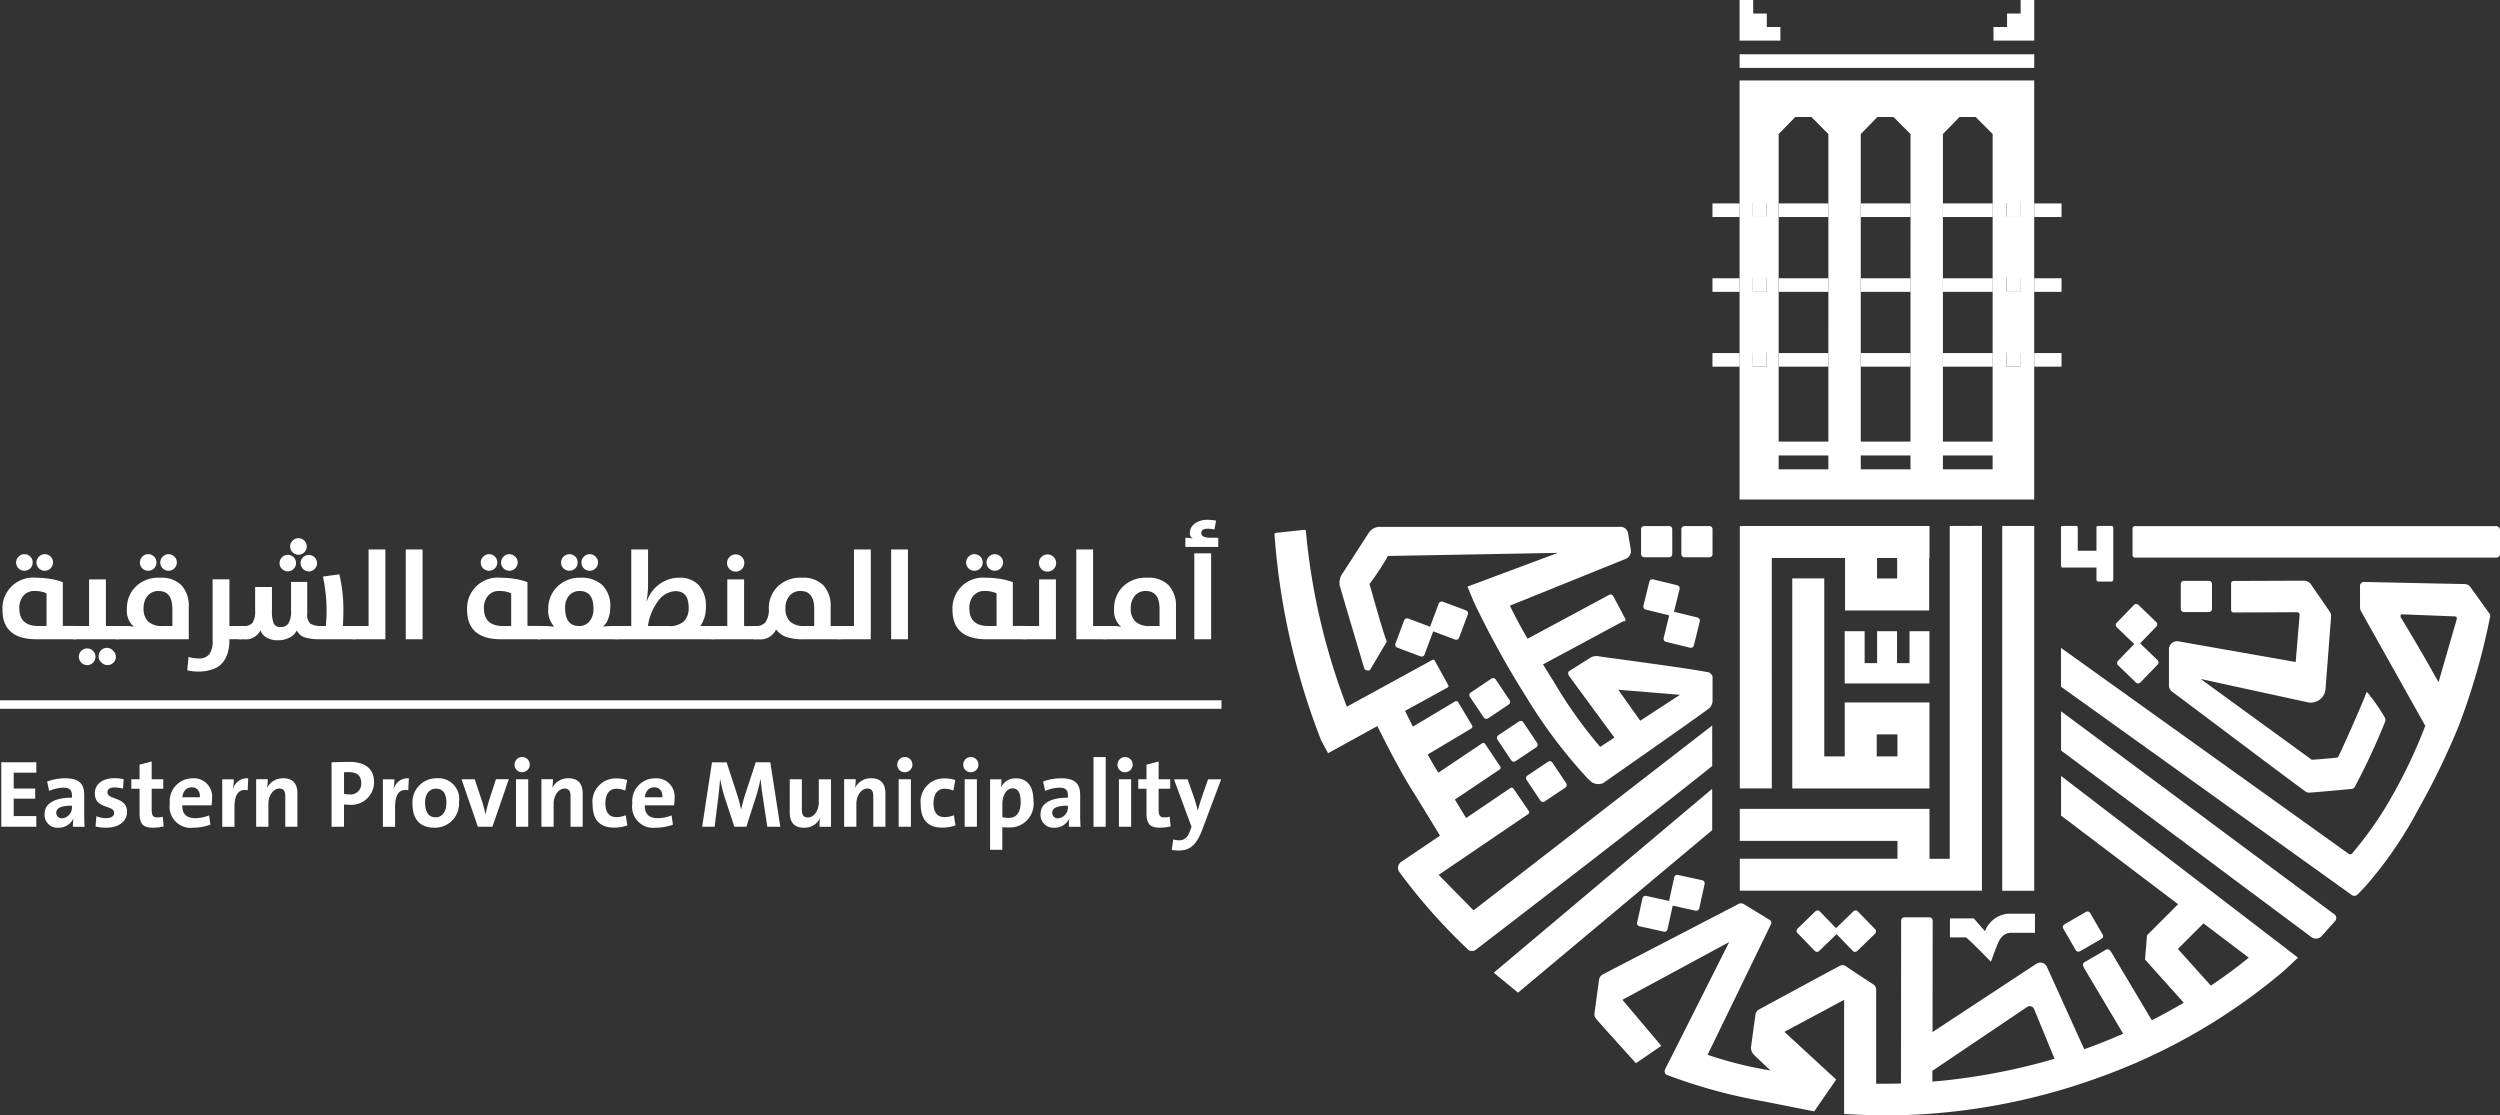 <svg xmlns="http://www.w3.org/2000/svg" width="240.464" height="107.282" viewBox="0 0 240.464 107.282">
  <rect x="0" y="0" width="240.464" height="107.282" fill="#333333" stroke="none"/>
  <g id="Group_18715" data-name="Group 18715" transform="translate(-1559.801 -11.859)">
    <g id="Group_17983" data-name="Group 17983" transform="translate(1682.384 11.859)">
      <path id="Path_1" data-name="Path 1" d="M1318.564,224.562v1.3h-1.307v1.3h-1.307v1.308h3.922v-3.91Z" transform="translate(-1246.789 -224.562)" fill="#fff"/>
      <path id="Path_2" data-name="Path 2" d="M1174.41,224.562v1.3h1.307v1.3h1.307v1.308H1173.1v-3.91Z" transform="translate(-1128.36 -224.562)" fill="#fff"/>
      <rect id="Rectangle_1" data-name="Rectangle 1" width="28.339" height="1.311" transform="translate(44.743 5.22)" fill="#fff"/>
      <rect id="Rectangle_2" data-name="Rectangle 2" width="3.078" height="35.09" transform="translate(70.003 50.589)" fill="#fff"/>
      <path id="Path_3" data-name="Path 3" d="M1193.386,520.517l0,32.013h-1.948v-4.8h-3.078v0l-15.167,0v3.077l15.166,0v1.719l-15.165,0V555.6h23.291v-3.077l0-32.013Z" transform="translate(-1128.433 -469.928)" fill="#fff"/>
      <path id="Path_4" data-name="Path 4" d="M1176.273,523.612h7.043v1.967h0v3.078l8.093,0v-.031h0v-5.013h.031v-3.077h-8.124l-9.927,0v.011h-.192l0,25.227h3.077Zm12.057,0v1.967h-1.936l0-1.968Z" transform="translate(-1128.434 -469.941)" fill="#fff"/>
      <path id="Path_5" data-name="Path 5" d="M1234.16,584.75v0h6.233v-5.026h-1.917V582.8h-1.2v-3.076h-1.917V582.8h-1.2v-3.075h-1.917v5.027Z" transform="translate(-1177.391 -519.013)" fill="#fff"/>
      <path id="Path_6" data-name="Path 6" d="M1215.906,565.047V561.97h-.705l-7.323,0v0h-.12l0,5.19h-1.97l0-17.119h-3.078l0,20.2h3.078v0l10.118,0V567.16h0l0-2.113Zm-3.079,2.112h-1.994l0-2.114h1.993Z" transform="translate(-1152.903 -494.404)" fill="#fff"/>
      <g id="Group_1" data-name="Group 1" transform="translate(0 7.741)">
        <path id="Path_7" data-name="Path 7" d="M1119.635,550.567a.3.3,0,0,0-.135.185l-.572,2.327a.3.3,0,0,0,.219.361l2.262.556-.536,2.184a.3.3,0,0,0,.22.361l2.326.571.072.009.154-.043a.3.3,0,0,0,.135-.185l.571-2.327a.3.3,0,0,0-.218-.361l-2.263-.555.537-2.184a.3.3,0,0,0-.219-.361l-2.327-.571a.3.3,0,0,0-.226.034" transform="translate(-1083.438 -502.548)" fill="#fff"/>
        <path id="Path_8" data-name="Path 8" d="M1037.911,634.034a.3.3,0,0,0,.19.128l.083,0,.141-.049,1.992-1.33a.3.3,0,0,0,.083-.414l-1.33-1.992a.3.3,0,0,0-.191-.127.3.3,0,0,0-.223.045l-1.993,1.33a.3.3,0,0,0-.082.414Z" transform="translate(-1015.133 -568.643)" fill="#fff"/>
        <path id="Path_9" data-name="Path 9" d="M1054.284,656.675a.3.3,0,0,0,.19.127l.083.005.141-.049,1.993-1.331a.3.3,0,0,0,.082-.413l-1.33-1.993a.3.3,0,0,0-.19-.127.293.293,0,0,0-.223.045l-1.993,1.33a.3.3,0,0,0-.082.414Z" transform="translate(-1028.707 -587.414)" fill="#fff"/>
        <path id="Path_10" data-name="Path 10" d="M1117.955,523.609h2.4a.3.3,0,0,0,.3-.3v-2.4a.3.3,0,0,0-.3-.3h-2.4a.3.3,0,0,0-.3.3v2.4a.3.3,0,0,0,.3.3" transform="translate(-1082.391 -477.752)" fill="#fff"/>
        <path id="Path_11" data-name="Path 11" d="M1140.614,523.609h2.4a.3.3,0,0,0,.3-.3v-2.4a.3.3,0,0,0-.3-.3h-2.4a.3.3,0,0,0-.3.3v2.4a.3.3,0,0,0,.3.3" transform="translate(-1101.176 -477.752)" fill="#fff"/>
        <path id="Path_12" data-name="Path 12" d="M986.129,563.891l-2.244-.84h0a.3.3,0,0,0-.385.175l-.834,2.231-2.109-.79a.3.3,0,0,0-.384.175l-.841,2.243a.3.3,0,0,0,.175.385l2.244.84.1.019.124-.027a.3.3,0,0,0,.155-.167l.836-2.232,2.109.79.1.019.125-.027a.293.293,0,0,0,.155-.167l.841-2.244a.3.3,0,0,0-.175-.384" transform="translate(-967.696 -512.916)" fill="#fff"/>
        <path id="Path_13" data-name="Path 13" d="M1024.943,608.477a.3.3,0,0,0-.045-.224l-1.335-1.99a.3.3,0,0,0-.415-.081l-1.989,1.336a.3.3,0,0,0-.081.415l1.334,1.989a.3.3,0,0,0,.191.126l.075.006.149-.051,1.989-1.335a.294.294,0,0,0,.127-.19" transform="translate(-1002.279 -548.649)" fill="#fff"/>
        <path id="Path_14" data-name="Path 14" d="M1055.761,668.431l-21.011,17.687,2.333,1.921,18.678-15.631Z" transform="translate(-1013.656 -600.3)" fill="#fff"/>
        <path id="Path_15" data-name="Path 15" d="M953.451,541.523,930.495,559.3l-3.353-3.413,8.617-5.853a.207.207,0,0,0,.053-.29l-1.479-2.156a.208.208,0,0,0-.289-.053l-4.265,2.884c-.335-.553-.7-1.156-1.08-1.774l4.309-2.895a.206.206,0,0,0,.056-.288l-1.456-2.171a.208.208,0,0,0-.289-.056l-.16.107-4.052,2.721,0-.006c-.328-.525-.676-1.125-1.022-1.748l4.2-2.506a.207.207,0,0,0,.074-.285l-1.342-2.244a.207.207,0,0,0-.285-.074l-4.067,2.428c-.291-.57-.549-1.087-.758-1.512l4.067-2.236c.083-.053.159-.122.091-.24l-1.3-2.358a.183.183,0,0,0-.268-.049l-8.186,4.48a63.146,63.146,0,0,1-3.939-16.868c-.008-.115-.047-.154-.182-.14l-2.709.288c-.089.01-.137.064-.127.182a67.628,67.628,0,0,0,4.491,19.788l.659,1.222,4.742-2.608c.768,1.553,2.116,4.2,3.293,6.084.834,1.333,1.9,3.086,2.732,4.455l-3.772,2.549a.693.693,0,0,0-.18.887,54.843,54.843,0,0,0,6.7,7.569.618.618,0,0,0,.7-.035c.2-.163,15.8-12.1,22.735-17.669Z" transform="translate(-911.346 -479.479)" fill="#fff"/>
        <path id="Path_16" data-name="Path 16" d="M950.356,534.695l.011.033.03.016c.039.023.391.213.525-.014l1.583-2.682-.017-.042c-.435-1.07-1.589-5.334-1.653-5.485a24.51,24.51,0,0,0,1.777-2.7l16.346-.3-8.7,3.248.628,1.5a88.1,88.1,0,0,0,5.108,9.24,48.584,48.584,0,0,0,5.876,7.766s.128.122.328.291a1.191,1.191,0,0,0,1.118.1c.235-.177,8.552-5.961,10.226-7.218a1.11,1.11,0,0,0,.293-.63V535.4s-.145-.336-.4-.39c-1.837-.387-10.213-1.469-10.53-1.538a1.136,1.136,0,0,0-.825.136l-2.041,1.289c-.147.093-.1.337-.01.457.068.092,3.193,4.347,4.367,5.936l-1.37.894a43.275,43.275,0,0,1-4.468-6.282c-.371-.589-.708-1.131-1.03-1.654l7.716-4.15c.208.061.26-.121.181-.265l-1.141-2.15a.28.28,0,0,0-.406-.116l-7.833,4.212c-.741-1.277-1.3-2.317-1.7-3.181l11.068-4.47a.826.826,0,0,0,.557-.924l-.266-1.594a.746.746,0,0,0-.82-.59H951.939a1.3,1.3,0,0,0-1.152.542l-2.68,4.151a1.6,1.6,0,0,0-.129.967c.684,2.363,2.359,7.96,2.378,8.018m30.343,2.476-3.82,2.494-2.115-2.979Z" transform="translate(-941.695 -478.085)" fill="#fff"/>
        <path id="Path_17" data-name="Path 17" d="M1295.392,743.337l.363-.974c.313-.8.558-1.81,1.606-1.81h2.269v-1.832H1297a2.638,2.638,0,0,0-2.181,1.681c-.426-.495-.807-.927-.834-.957l-.243-.276h-2.29V741h1.554c.474.374,2.386,2.336,2.386,2.336" transform="translate(-1226.479 -658.575)" fill="#fff"/>
        <path id="Path_18" data-name="Path 18" d="M1119.342,716.854a.3.3,0,0,0-.356.227l-.5,2.275-2.2-.484a.3.3,0,0,0-.356.228l-.515,2.34a.3.3,0,0,0,.227.355l2.34.516a.3.3,0,0,0,.356-.227l.5-2.275,2.2.485a.3.3,0,0,0,.355-.228l.515-2.34.006-.072-.047-.153a.3.3,0,0,0-.187-.131Z" transform="translate(-1080.53 -640.44)" fill="#fff"/>
        <path id="Path_19" data-name="Path 19" d="M1206.9,740.773a.3.3,0,0,0,.422.006l1.673-1.621,1.565,1.614a.3.3,0,0,0,.422.006l1.721-1.666.045-.057.046-.154a.3.3,0,0,0-.085-.212l-1.667-1.72a.292.292,0,0,0-.209-.091.3.3,0,0,0-.213.084l-1.673,1.621-1.565-1.615a.3.3,0,0,0-.422-.006l-1.721,1.667a.3.3,0,0,0-.091.21.3.3,0,0,0,.084.212Z" transform="translate(-1154.928 -657.048)" fill="#fff"/>
        <path id="Path_20" data-name="Path 20" d="M1429.156,520.615h-34.717a.238.238,0,0,0-.238.238v2.554a.238.238,0,0,0,.238.238h34.754a.352.352,0,0,0,.352-.351V521a.39.39,0,0,0-.389-.389" transform="translate(-1311.664 -477.751)" fill="#fff"/>
        <path id="Path_21" data-name="Path 21" d="M1424.078,554.448a.3.3,0,0,0,.3-.3v-2.4a.3.3,0,0,0-.3-.3h-2.4a.3.3,0,0,0-.3.3v2.4a.3.3,0,0,0,.3.3Z" transform="translate(-1334.201 -503.319)" fill="#fff"/>
        <path id="Path_22" data-name="Path 22" d="M1356.468,741.3l.149-.04,2.071-1.2a.291.291,0,0,0,.139-.182.3.3,0,0,0-.031-.227l-1.2-2.071a.3.3,0,0,0-.408-.108l-2.072,1.2a.3.3,0,0,0-.107.407l1.2,2.071a.3.3,0,0,0,.258.149" transform="translate(-1279.135 -657.501)" fill="#fff"/>
        <path id="Path_23" data-name="Path 23" d="M1414.99,557.334a.779.779,0,0,0-.3.618V561.4a.786.786,0,0,0,.324.635c.576.4,12.523,9.432,12.915,9.65a.581.581,0,0,0,.264.042c.281,0,3.339-.28,4.1-.36a.374.374,0,0,0,.239-.135,64.228,64.228,0,0,0,2.955-6.334.5.5,0,0,0-.034-.394,17.126,17.126,0,0,0-1.37-2.024l-.212-.287c-.046-.061-.144-.153-.2-.077-.332.984-2.577,6.005-2.735,6.233-.461.054-2.114.209-2.513.215l-10.683-7.765,10.25,2.23a1.421,1.421,0,0,0,1.759-1.266l.535-6.947a.767.767,0,0,0-.133-.5l-1.817-2.639a.772.772,0,0,0-.636-.333l-6.794.025a.236.236,0,0,0-.236.237v2.556a.237.237,0,0,0,.237.238l6.12-.024a.234.234,0,0,1,.234.253l-.38,4.538-11.214-1.979a.778.778,0,0,0-.672.144" transform="translate(-1328.651 -503.23)" fill="#fff"/>
        <path id="Path_24" data-name="Path 24" d="M1393.3,552.451a.776.776,0,0,0-.6-.225c-.414,0-9.618-.2-9.618-.2a.365.365,0,0,0-.255.124.351.351,0,0,0-.1.259l.008,2.188.058.182,6.215,11.082a49.041,49.041,0,0,1-3.127,6.643,34.4,34.4,0,0,1-3.558,5.214l-.344.416a.248.248,0,0,1-.34.043l-27.672-19.808V562.1l27.968,20.035a.433.433,0,0,0,.564-.05l.655-.682.045-.043a38.577,38.577,0,0,0,5.149-7.488,71.271,71.271,0,0,0,3.787-7.774l.021-.067.04-.081a64.679,64.679,0,0,0,3.05-10.6.3.3,0,0,0-.049-.253l-1.9-2.649m-3.015,9.223c-.883-1.591-2.1-3.714-3.645-6.26l-.01-.179a.17.17,0,0,1,.153-.092l5.1.2.138.068.029.151Z" transform="translate(-1278.313 -503.792)" fill="#fff"/>
        <path id="Path_25" data-name="Path 25" d="M1353.974,624.812v3.771l24.066,17.94a.763.763,0,0,0,1.063-.157l1.261-1.414a.429.429,0,0,0-.088-.6Z" transform="translate(-1278.314 -564.137)" fill="#fff"/>
        <path id="Path_26" data-name="Path 26" d="M1354.019,524.515h3.346v1.2a.19.19,0,0,0,.174.152h1.264a.194.194,0,0,0,.178-.183V520.7c0-.1-.047-.186-.16-.186h-1.235a.5.5,0,0,0-.221.064v2.32h-1.8v-2.2c0-.1-.046-.186-.159-.186h-1.235a.5.5,0,0,0-.221.064v3.782l.015.027Z" transform="translate(-1278.298 -477.669)" fill="#fff"/>
        <path id="Path_27" data-name="Path 27" d="M1136.279,665.011l11.257,8.524-2.992,2.99-.187,2.332,3.725,4.153c-.948.559-1.974,1.127-3.076,1.687l-3.935-6.614-.016.009-.043-.074a.3.3,0,0,0-.408-.108l-2.071,1.2a.3.3,0,0,0-.108.408l.059.1-.017.011,3.787,6.363c-1.106.487-2.268.957-3.493,1.4-.085.031-.169.057-.254.087l-3.588-7.923a.693.693,0,0,0-1.011-.293l-9.99,6.568.013-10.723a.309.309,0,0,0-.3-.31l-2.433,0a.3.3,0,0,0-.3.3l-.019,15.681c-.5.015-.97.022-1.385.022h-1v-9.088a.6.6,0,0,0-.214-.427c-.651-.426-2.571-1.681-2.738-1.817a.583.583,0,0,0-.6.024c-.184.087-6.328,3.412-7.7,4.158a.662.662,0,0,0-.363.543c-.032.234-.3,2.179-.417,3.053a.936.936,0,0,0,.261.753c.133.137.787.757,1.61,1.529a37.461,37.461,0,0,1-6.051-1.51l6.1-12.569a.3.3,0,0,0-.124-.4l-2.544-1.553a.548.548,0,0,0-.515.044s-12.782,6.633-13.005,6.751a.7.7,0,0,0-.353.5c-.017.128-.333,2.439-.441,3.236a.726.726,0,0,0,.167.541c.143.192,3.824,4.259,3.824,4.259l2.435-1.671-3.738-4.428,10.271-5.556s-6.037,12-6.1,12.108c-.178.316-.129.575.117.677a51.23,51.23,0,0,0,9.338,2.547l4.823.955,2.114-3.058-4.982-4.589,5.743-3.081v10.983l2.88.135.035,0c.14,0,.321,0,.542,0a60.4,60.4,0,0,0,20.917-3.6,57.389,57.389,0,0,0,17.985-10.354l1.3-1.221L1136.279,661.2ZM1123.9,690.6v-1.04l9.118-6.143a.45.45,0,0,1,.666.2l1.969,4.786A60.023,60.023,0,0,1,1123.9,690.6m30.432-11.924c-.887.727-2.115,1.666-3.645,2.692l-3.169-3.531,2.46-2.458Z" transform="translate(-1060.618 -594.304)" fill="#fff"/>
        <path id="Path_28" data-name="Path 28" d="M1386.561,568.266,1385,569.884a.3.3,0,0,0-.084.213.3.3,0,0,0,.091.21l1.725,1.664a.3.3,0,0,0,.422-.008l1.663-1.724a.3.3,0,0,0-.008-.422l-1.676-1.617,1.561-1.619a.3.3,0,0,0-.008-.422l-1.724-1.664-.059-.044-.155-.04a.3.3,0,0,0-.209.092l-1.663,1.724a.3.3,0,0,0,.008.422Z" transform="translate(-1303.865 -514.06)" fill="#fff"/>
        <rect id="Rectangle_3" data-name="Rectangle 3" width="2.612" height="1.307" transform="translate(42.132 11.825)" fill="#fff"/>
        <rect id="Rectangle_4" data-name="Rectangle 4" width="4.782" height="1.307" transform="translate(48.503 11.825)" fill="#fff"/>
        <rect id="Rectangle_5" data-name="Rectangle 5" width="2.624" height="1.307" transform="translate(73.082 11.826)" fill="#fff"/>
        <rect id="Rectangle_6" data-name="Rectangle 6" width="4.782" height="1.307" transform="translate(64.306 11.825)" fill="#fff"/>
        <rect id="Rectangle_7" data-name="Rectangle 7" width="4.782" height="1.307" transform="translate(56.404 11.825)" fill="#fff"/>
        <rect id="Rectangle_8" data-name="Rectangle 8" width="1.305" height="1.383" transform="translate(46.023 11.745)" fill="#fff"/>
        <rect id="Rectangle_9" data-name="Rectangle 9" width="1.305" height="1.347" transform="translate(70.432 11.781)" fill="#fff"/>
        <rect id="Rectangle_10" data-name="Rectangle 10" width="2.612" height="1.307" transform="translate(42.132 19.024)" fill="#fff"/>
        <rect id="Rectangle_11" data-name="Rectangle 11" width="4.782" height="1.307" transform="translate(48.503 19.024)" fill="#fff"/>
        <rect id="Rectangle_12" data-name="Rectangle 12" width="2.624" height="1.307" transform="translate(73.082 19.024)" fill="#fff"/>
        <rect id="Rectangle_13" data-name="Rectangle 13" width="4.782" height="1.307" transform="translate(64.306 19.024)" fill="#fff"/>
        <rect id="Rectangle_14" data-name="Rectangle 14" width="4.782" height="1.307" transform="translate(56.404 19.024)" fill="#fff"/>
        <rect id="Rectangle_15" data-name="Rectangle 15" width="1.305" height="1.383" transform="translate(46.023 18.943)" fill="#fff"/>
        <rect id="Rectangle_16" data-name="Rectangle 16" width="1.305" height="1.347" transform="translate(70.432 18.979)" fill="#fff"/>
        <rect id="Rectangle_17" data-name="Rectangle 17" width="2.612" height="1.308" transform="translate(42.132 26.219)" fill="#fff"/>
        <rect id="Rectangle_18" data-name="Rectangle 18" width="4.782" height="1.308" transform="translate(48.503 26.219)" fill="#fff"/>
        <rect id="Rectangle_19" data-name="Rectangle 19" width="2.624" height="1.308" transform="translate(73.082 26.219)" fill="#fff"/>
        <rect id="Rectangle_20" data-name="Rectangle 20" width="4.782" height="1.308" transform="translate(64.306 26.219)" fill="#fff"/>
        <rect id="Rectangle_21" data-name="Rectangle 21" width="4.782" height="1.308" transform="translate(56.404 26.219)" fill="#fff"/>
        <rect id="Rectangle_22" data-name="Rectangle 22" width="1.305" height="1.383" transform="translate(46.023 26.138)" fill="#fff"/>
        <rect id="Rectangle_23" data-name="Rectangle 23" width="1.305" height="1.346" transform="translate(70.432 26.176)" fill="#fff"/>
        <path id="Path_29" data-name="Path 29" d="M1173.1,310.158h28.339V269.85H1173.1Zm2.584-12.784h-1.305v-1.308h1.305Zm0-7.213h-1.305v-1.308h1.305Zm0-7.218h-1.305v-1.308h1.305Zm5.956,24.31h-4.781v-1.334h4.781Zm0-2.667h-4.781V275l1.6-1.638h1.55l1.634,1.638Zm7.9,2.667h-4.782v-1.334h4.782Zm0-2.667h-4.782V275l1.6-1.638h1.55l1.635,1.638Zm7.9,2.667h-4.782v-1.334h4.782Zm0-2.667h-4.782V275l1.6-1.638h1.549l1.635,1.638Zm2.65-7.211h-1.305v-1.308h1.305Zm0-7.213h-1.305v-1.308h1.305Zm0-7.218h-1.305v-1.308h1.305Z" transform="translate(-1128.361 -269.85)" fill="#fff"/>
      </g>
    </g>
    <g id="Group_17991" data-name="Group 17991" transform="translate(-27 43.288)">
      <g id="Group_17984" data-name="Group 17984" transform="translate(1587.041 18.571)">
        <path id="Path_30" data-name="Path 30" d="M202.679,547.928h-3.8q-3.269,0-3.27-2.841a2.945,2.945,0,0,1,3.234-3.075,8.142,8.142,0,0,1,1.292.1,6.2,6.2,0,0,1,.961.214l.318.111v4.213h1.262Zm-5.757-7.385a.774.774,0,0,1,.233-.557.757.757,0,0,1,.563-.24.779.779,0,0,1,.564.228.765.765,0,0,1,.232.569.781.781,0,0,1-.226.563.815.815,0,0,1-1.139,0A.778.778,0,0,1,196.923,540.543Zm2.927,6.112v-3.148a2.707,2.707,0,0,0-1.163-.22,1.326,1.326,0,0,0-1.065.458,1.777,1.777,0,0,0-.391,1.194q0,1.716,1.836,1.715Zm-.968-6.112a.774.774,0,0,1,.233-.557.759.759,0,0,1,.563-.24.775.775,0,0,1,.558.234.756.756,0,0,1,.238.563.775.775,0,0,1-.232.557.756.756,0,0,1-.564.238.794.794,0,0,1-.8-.795Z" transform="translate(-195.612 -536.441)" fill="#fff"/>
        <path id="Path_31" data-name="Path 31" d="M232.321,559.692a.836.836,0,0,1-.478-.184.523.523,0,0,1,0-.9.821.821,0,0,1,.478-.19h1.445v-4.483h1.617v4.483h1.261v1.273Zm.7,2.254a.8.8,0,1,1,1.359-.563.777.777,0,0,1-.232.557.757.757,0,0,1-.564.238A.765.765,0,0,1,233.019,561.946Zm1.959,0a.8.8,0,1,1,1.121-1.128.758.758,0,0,1,.239.565.773.773,0,0,1-.233.557.756.756,0,0,1-.563.238A.766.766,0,0,1,234.978,561.946Z" transform="translate(-225.437 -548.205)" fill="#fff"/>
        <path id="Path_32" data-name="Path 32" d="M263.432,547.928h-6.895a.836.836,0,0,1-.478-.184.523.523,0,0,1,0-.9.822.822,0,0,1,.478-.19h.943a2.635,2.635,0,0,1,.367.024,1.606,1.606,0,0,1,.245.048l.073.012a2.031,2.031,0,0,1-.685-1.751,2.923,2.923,0,0,1,.838-2.113,3.12,3.12,0,0,1,2.346-.864,2.706,2.706,0,0,1,2.082.742,2.935,2.935,0,0,1,.685,2.074Zm-4.7-7.385a.773.773,0,0,1,.233-.557.756.756,0,0,1,.563-.24.777.777,0,0,1,.563.228.762.762,0,0,1,.233.569.777.777,0,0,1-.227.563.815.815,0,0,1-1.139,0A.78.78,0,0,1,258.73,540.543Zm3.122,6.112v-1.63q0-1.737-1.31-1.737a1.327,1.327,0,0,0-1.067.458,1.777,1.777,0,0,0-.391,1.194,1.694,1.694,0,0,0,.447,1.291,1.962,1.962,0,0,0,1.39.424Zm-1.163-6.112a.773.773,0,0,1,.233-.557.758.758,0,0,1,.563-.24.776.776,0,0,1,.558.234.761.761,0,0,1,.238.563.776.776,0,0,1-.232.557.757.757,0,0,1-.564.238.794.794,0,0,1-.8-.795Z" transform="translate(-245.514 -536.441)" fill="#fff"/>
        <path id="Path_33" data-name="Path 33" d="M300.609,562.8a4.268,4.268,0,0,1-1.029-.123l.122-1.285a3.568,3.568,0,0,0,.993.147,1.232,1.232,0,0,0,.992-.388,2.06,2.06,0,0,0,.331-1.328v-5.892h1.616v4.483h1.261v1.273h-1.261v.048a4.656,4.656,0,0,1-.128,1.152,2.881,2.881,0,0,1-.448.955,2.044,2.044,0,0,1-.936.7A4.029,4.029,0,0,1,300.609,562.8Z" transform="translate(-281.808 -548.205)" fill="#fff"/>
        <path id="Path_34" data-name="Path 34" d="M333.019,540.451a4.905,4.905,0,0,1-1.518-.178,1.339,1.339,0,0,1-.772-.668,1.511,1.511,0,0,1-.68.68,2.413,2.413,0,0,1-1.169.264,2.062,2.062,0,0,1-1.047-.258,1.251,1.251,0,0,1-.594-.7,1.575,1.575,0,0,1-1.628.858h-.429a.835.835,0,0,1-.478-.184.523.523,0,0,1,0-.9.82.82,0,0,1,.478-.19h.441a1.021,1.021,0,0,0,.857-.319,2.1,2.1,0,0,0,.244-1.2v-2.23h1.617v2.266a3.177,3.177,0,0,0,.166,1.231.673.673,0,0,0,.68.349.843.843,0,0,0,.747-.355,2.22,2.22,0,0,0,.245-1.213V534.94h1.556v3.073a1.132,1.132,0,0,0,.3.936,2.054,2.054,0,0,0,1.157.228h.331q.073-.735.074-1.471a15.055,15.055,0,0,0-.355-3.281l1.58-.222a14.67,14.67,0,0,1,.391,3.394q0,.857-.048,1.58h1.212v1.273Zm-3.944-7.325a.773.773,0,0,1,.233-.557.757.757,0,0,1,.563-.238.773.773,0,0,1,.558.232.8.8,0,0,1-.558,1.36.794.794,0,0,1-.8-.8Zm1.017-1.6a.776.776,0,0,1,.232-.557.757.757,0,0,1,.564-.238.794.794,0,0,1,.8.795.774.774,0,0,1-.233.557.759.759,0,0,1-.563.24.8.8,0,0,1-.8-.8Zm1,1.6a.792.792,0,1,1,.8.8.78.78,0,0,1-.557-.232A.758.758,0,0,1,331.1,533.126Z" transform="translate(-302.424 -528.964)" fill="#fff"/>
        <path id="Path_35" data-name="Path 35" d="M392.654,545.735h-3.062a.836.836,0,0,1-.478-.183.523.523,0,0,1,0-.9.82.82,0,0,1,.478-.19h1.445V537.1h1.617Z" transform="translate(-355.826 -534.248)" fill="#fff"/>
        <path id="Path_36" data-name="Path 36" d="M422.53,545.735V537.1h1.617v8.634Z" transform="translate(-383.742 -534.248)" fill="#fff"/>
        <path id="Path_37" data-name="Path 37" d="M464.131,547.928h-3.8q-3.269,0-3.27-2.841a2.945,2.945,0,0,1,3.234-3.075,8.144,8.144,0,0,1,1.292.1,6.2,6.2,0,0,1,.961.214l.318.111v4.213h1.262Zm-5.757-7.385a.774.774,0,0,1,.233-.557.757.757,0,0,1,.563-.24.78.78,0,0,1,.564.228.765.765,0,0,1,.232.569.781.781,0,0,1-.226.563.815.815,0,0,1-1.139,0A.778.778,0,0,1,458.375,540.543Zm2.927,6.112v-3.148a2.708,2.708,0,0,0-1.163-.22,1.325,1.325,0,0,0-1.065.458,1.776,1.776,0,0,0-.392,1.194q0,1.716,1.836,1.715Zm-.968-6.112a.774.774,0,0,1,.233-.557.759.759,0,0,1,.563-.24.775.775,0,0,1,.558.234.756.756,0,0,1,.238.563.776.776,0,0,1-.232.557.756.756,0,0,1-.564.238.794.794,0,0,1-.8-.795Z" transform="translate(-412.373 -536.441)" fill="#fff"/>
        <path id="Path_38" data-name="Path 38" d="M501.411,547.928h-7.643a.835.835,0,0,1-.478-.184.523.523,0,0,1,0-.9.821.821,0,0,1,.478-.19h.735l.76.06a2.233,2.233,0,0,1-.576-1.653,2.951,2.951,0,0,1,.87-2.193,3.076,3.076,0,0,1,2.254-.857,2.914,2.914,0,0,1,2.088.716,2.817,2.817,0,0,1,.753,2.139,3.08,3.08,0,0,1-.184,1.059,1.754,1.754,0,0,1-.527.789,8.135,8.135,0,0,1,.944-.06h.527Zm-5.488-7.385a.774.774,0,0,1,.233-.557.76.76,0,0,1,.564-.24.779.779,0,0,1,.563.228.762.762,0,0,1,.233.569.777.777,0,0,1-.227.563.815.815,0,0,1-1.139,0A.777.777,0,0,1,495.922,540.543Zm1.739,6.112a1.248,1.248,0,0,0,.986-.442,1.854,1.854,0,0,0,.386-1.261q0-1.665-1.347-1.665a1.292,1.292,0,0,0-.975.416,1.71,1.71,0,0,0-.4,1.225Q496.315,546.653,497.662,546.655Zm.221-6.112a.777.777,0,0,1,.232-.557.76.76,0,0,1,.564-.24.775.775,0,0,1,.557.234.758.758,0,0,1,.239.563.773.773,0,0,1-.233.557.756.756,0,0,1-.563.238.792.792,0,0,1-.8-.795Z" transform="translate(-442.194 -536.441)" fill="#fff"/>
        <path id="Path_39" data-name="Path 39" d="M542.281,545.735h-4.873a.836.836,0,0,1-.478-.183.523.523,0,0,1,0-.9.82.82,0,0,1,.478-.19h1.445V537.1h1.616v3.184a9.824,9.824,0,0,1-.147,1.812h.024a3.411,3.411,0,0,1,1.245-1.677,3.152,3.152,0,0,1,1.854-.6,2.451,2.451,0,0,1,1.923.736,2.937,2.937,0,0,1,.662,2.044,3.121,3.121,0,0,1-.527,1.862h1.322v1.273h-4.544Zm-1.824-1.273h1.971a2,2,0,0,0,1.513-.472,1.838,1.838,0,0,0,.434-1.291q0-1.592-1.261-1.592a2.142,2.142,0,0,0-1.709,1A5.093,5.093,0,0,0,540.457,544.462Z" transform="translate(-478.375 -534.248)" fill="#fff"/>
        <path id="Path_40" data-name="Path 40" d="M591.438,547.869a.836.836,0,0,1-.478-.184.523.523,0,0,1,0-.9.821.821,0,0,1,.478-.19h1.445v-4.483H594.5V546.6h1.261v1.273Zm1.659-6.754a.831.831,0,1,1,.6.25A.811.811,0,0,1,593.1,541.116Z" transform="translate(-523.168 -536.382)" fill="#fff"/>
        <path id="Path_41" data-name="Path 41" d="M620.388,558.918a5.137,5.137,0,0,1-1.8-.232,2.224,2.224,0,0,1-.942-.71,1.648,1.648,0,0,1-1.739.942h-.258a.836.836,0,0,1-.478-.184.523.523,0,0,1,0-.9.82.82,0,0,1,.478-.19h.087a1.1,1.1,0,0,0,.9-.379,2.054,2.054,0,0,0,.313-1.287,2.922,2.922,0,0,1,.837-2.113,3.123,3.123,0,0,1,2.347-.864,2.706,2.706,0,0,1,2.082.743,2.939,2.939,0,0,1,.684,2.074v1.826h.981v1.273Zm.93-1.273v-1.63q0-1.737-1.31-1.737a1.322,1.322,0,0,0-1.065.458,1.771,1.771,0,0,0-.391,1.194,1.7,1.7,0,0,0,.446,1.291,1.966,1.966,0,0,0,1.391.424Z" transform="translate(-543.241 -547.431)" fill="#fff"/>
        <path id="Path_42" data-name="Path 42" d="M665.786,545.735h-3.061a.836.836,0,0,1-.478-.183.523.523,0,0,1,0-.9.821.821,0,0,1,.478-.19h1.445V537.1h1.616Z" transform="translate(-582.27 -534.248)" fill="#fff"/>
        <path id="Path_43" data-name="Path 43" d="M695.657,545.735V537.1h1.618v8.634Z" transform="translate(-610.182 -534.248)" fill="#fff"/>
        <path id="Path_44" data-name="Path 44" d="M737.263,547.928h-3.8q-3.269,0-3.269-2.841a2.944,2.944,0,0,1,3.232-3.075,8.152,8.152,0,0,1,1.293.1,6.174,6.174,0,0,1,.96.214l.319.111v4.213h1.261Zm-5.757-7.385a.775.775,0,0,1,.234-.557.756.756,0,0,1,.563-.24.779.779,0,0,1,.563.228.762.762,0,0,1,.232.569.777.777,0,0,1-.226.563.814.814,0,0,1-1.138,0A.779.779,0,0,1,731.507,540.543Zm2.928,6.112v-3.148a2.711,2.711,0,0,0-1.164-.22,1.328,1.328,0,0,0-1.065.458,1.782,1.782,0,0,0-.391,1.194q0,1.716,1.836,1.715Zm-.968-6.112a.775.775,0,0,1,.234-.557.759.759,0,0,1,.563-.24.775.775,0,0,1,.557.234.756.756,0,0,1,.238.563.772.772,0,0,1-.232.557.755.755,0,0,1-.563.238.8.8,0,0,1-.8-.795Z" transform="translate(-638.818 -536.441)" fill="#fff"/>
        <path id="Path_45" data-name="Path 45" d="M769.962,547.869H766.9a.836.836,0,0,1-.478-.184.523.523,0,0,1,0-.9.821.821,0,0,1,.478-.19h1.445v-4.483h1.618Zm-1.4-6.754a.828.828,0,1,1,.593.25A.813.813,0,0,1,768.56,541.116Z" transform="translate(-668.638 -536.382)" fill="#fff"/>
        <path id="Path_46" data-name="Path 46" d="M799.843,545.735V537.1h1.616v7.361h1.261v1.273Z" transform="translate(-696.559 -534.248)" fill="#fff"/>
        <path id="Path_47" data-name="Path 47" d="M818.935,558.918H812.04a.835.835,0,0,1-.478-.184.523.523,0,0,1,0-.9.819.819,0,0,1,.478-.19h.944a2.636,2.636,0,0,1,.367.024,1.591,1.591,0,0,1,.244.048l.073.012a2.034,2.034,0,0,1-.684-1.751,2.922,2.922,0,0,1,.837-2.113,3.123,3.123,0,0,1,2.347-.864,2.706,2.706,0,0,1,2.082.743,2.939,2.939,0,0,1,.684,2.074Zm-1.58-1.273v-1.63q0-1.737-1.31-1.737a1.323,1.323,0,0,0-1.065.458,1.772,1.772,0,0,0-.391,1.194,1.694,1.694,0,0,0,.446,1.291,1.965,1.965,0,0,0,1.39.424Z" transform="translate(-706.063 -547.431)" fill="#fff"/>
        <path id="Path_48" data-name="Path 48" d="M861.239,523.017v-.882a3.563,3.563,0,0,1,.736.074.557.557,0,0,1-.307-.538,1.121,1.121,0,0,1,.452-.888,2.076,2.076,0,0,1,1.348-.373,5.986,5.986,0,0,1,.722.073l-.159.857a3.43,3.43,0,0,0-.66-.075q-.6,0-.6.417c0,.3.295.452.882.452h.747v.882Zm.858,8.88V523.63h1.618V531.9Z" transform="translate(-747.461 -520.41)" fill="#fff"/>
      </g>
      <g id="Group_17985" data-name="Group 17985" transform="translate(1586.801 35.93)">
        <rect id="Rectangle_24" data-name="Rectangle 24" width="117.488" height="0.816" transform="translate(0 0)" fill="#fff"/>
      </g>
      <g id="Group_17986" data-name="Group 17986" transform="translate(1586.923 41.387)">
        <path id="Path_49" data-name="Path 49" d="M194.922,663.048v-6.2h3.372v1h-2.177v1.525h2.067v.974h-2.067v1.672h2.177v1.029Z" transform="translate(-194.922 -656.342)" fill="#fff"/>
        <path id="Path_50" data-name="Path 50" d="M221.994,670.488a5.2,5.2,0,0,1,.046-.772l-.009-.009a1.548,1.548,0,0,1-1.461.873,1.229,1.229,0,0,1-1.3-1.3c0-1.084,1.038-1.589,2.636-1.589v-.165c0-.551-.211-.8-.817-.8a3.9,3.9,0,0,0-1.378.312l-.193-.9a4.95,4.95,0,0,1,1.727-.312c1.415,0,1.837.588,1.837,1.608v1.883c0,.367.009.8.037,1.176Zm-.092-2.03c-1.185,0-1.506.294-1.506.689a.521.521,0,0,0,.551.533,1.044,1.044,0,0,0,.955-1.1Z" transform="translate(-215.105 -663.782)" fill="#fff"/>
        <path id="Path_51" data-name="Path 51" d="M248.67,670.579a3.935,3.935,0,0,1-1.02-.119l.083-.983a2.558,2.558,0,0,0,.974.183c.441,0,.735-.193.735-.5,0-.808-1.856-.331-1.856-1.883,0-.808.616-1.461,1.938-1.461a4.219,4.219,0,0,1,.827.092l-.055.919a3,3,0,0,0-.827-.12c-.459,0-.671.184-.671.469,0,.772,1.883.386,1.883,1.883C250.682,669.973,249.883,670.579,248.67,670.579Z" transform="translate(-238.584 -663.782)" fill="#fff"/>
        <path id="Path_52" data-name="Path 52" d="M270.227,662.738c-1.011,0-1.323-.367-1.323-1.433V658.99h-.79v-.91h.79v-1.405l1.167-.312v1.718h1.111v.91h-1.111v2c0,.588.138.753.542.753a1.86,1.86,0,0,0,.524-.064l.083.928A4.384,4.384,0,0,1,270.227,662.738Z" transform="translate(-255.603 -655.94)" fill="#fff"/>
        <path id="Path_53" data-name="Path 53" d="M293.785,668.475h-2.82c0,.808.377,1.231,1.259,1.231a3.575,3.575,0,0,0,1.323-.266l.129.891a4.922,4.922,0,0,1-1.654.294,2.029,2.029,0,0,1-2.251-2.333,2.184,2.184,0,0,1,2.168-2.416,1.749,1.749,0,0,1,1.892,1.938A4.2,4.2,0,0,1,293.785,668.475Zm-1.911-1.736c-.487,0-.836.358-.9.955h1.69C292.683,667.069,292.371,666.739,291.875,666.739Z" transform="translate(-273.558 -663.827)" fill="#fff"/>
        <path id="Path_54" data-name="Path 54" d="M321.716,666.989c-.845-.166-1.268.377-1.268,1.644V670.5h-1.176v-4.566h1.112a6.037,6.037,0,0,1-.083.919h.018a1.371,1.371,0,0,1,1.452-1.011Z" transform="translate(-298.017 -663.792)" fill="#fff"/>
        <path id="Path_55" data-name="Path 55" d="M341.152,670.532v-2.921c0-.468-.129-.753-.57-.753-.588,0-1.056.671-1.056,1.47v2.2H338.35v-4.566h1.112a5.138,5.138,0,0,1-.064.818h.009a1.676,1.676,0,0,1,1.553-.909c1.029,0,1.359.652,1.359,1.451v3.206Z" transform="translate(-313.833 -663.827)" fill="#fff"/>
        <path id="Path_56" data-name="Path 56" d="M382.429,660.747c-.23,0-.432-.019-.432-.019v2.141H380.8v-6.2s.854-.037,1.736-.037c1.516,0,2.352.689,2.352,1.911A2.19,2.19,0,0,1,382.429,660.747Zm.028-3.133c-.23,0-.459.009-.459.009v2.085a2.885,2.885,0,0,0,.505.046,1.013,1.013,0,0,0,1.148-1.093C383.651,657.992,383.292,657.615,382.457,657.615Z" transform="translate(-349.03 -656.163)" fill="#fff"/>
        <path id="Path_57" data-name="Path 57" d="M412.1,666.989c-.845-.166-1.268.377-1.268,1.644V670.5H409.66v-4.566h1.112a6.044,6.044,0,0,1-.083.919h.018a1.371,1.371,0,0,1,1.451-1.011Z" transform="translate(-372.954 -663.792)" fill="#fff"/>
        <path id="Path_58" data-name="Path 58" d="M428.459,670.624c-1.3,0-2.14-.671-2.14-2.3a2.3,2.3,0,0,1,2.333-2.453,1.991,1.991,0,0,1,2.14,2.287A2.313,2.313,0,0,1,428.459,670.624Zm.11-3.757c-.524,0-1.038.4-1.038,1.341s.349,1.415,1.02,1.415c.579,0,1.029-.469,1.029-1.4C429.58,667.345,429.259,666.867,428.57,666.867Z" transform="translate(-386.765 -663.827)" fill="#fff"/>
        <path id="Path_59" data-name="Path 59" d="M456.907,670.978h-1.4l-1.571-4.566h1.268l.735,2.2c.129.432.22.772.294,1.139h.018c.074-.358.156-.708.276-1.13l.717-2.214h1.24Z" transform="translate(-409.665 -664.272)" fill="#fff"/>
        <path id="Path_60" data-name="Path 60" d="M484.492,655.529a.712.712,0,0,1-.726-.707.731.731,0,1,1,.726.707Zm-.588,5.245v-4.566h1.176v4.566Z" transform="translate(-434.393 -654.069)" fill="#fff"/>
        <path id="Path_61" data-name="Path 61" d="M501.668,670.532v-2.921c0-.468-.129-.753-.569-.753-.588,0-1.057.671-1.057,1.47v2.2h-1.176v-4.566h1.112a5.138,5.138,0,0,1-.064.818h.009a1.675,1.675,0,0,1,1.552-.909c1.029,0,1.36.652,1.36,1.451v3.206Z" transform="translate(-446.912 -663.827)" fill="#fff"/>
        <path id="Path_62" data-name="Path 62" d="M529.728,670.66c-1.268,0-2.058-.661-2.058-2.214a2.238,2.238,0,0,1,2.324-2.517,3.173,3.173,0,0,1,1,.156l-.184,1.01a2.324,2.324,0,0,0-.854-.175c-.7,0-1.057.56-1.057,1.405,0,.781.285,1.323,1.066,1.323a2.208,2.208,0,0,0,.891-.184l.156.983A3.812,3.812,0,0,1,529.728,670.66Z" transform="translate(-470.792 -663.871)" fill="#fff"/>
        <path id="Path_63" data-name="Path 63" d="M554.04,668.475h-2.82c0,.808.377,1.231,1.258,1.231a3.577,3.577,0,0,0,1.323-.266l.129.891a4.92,4.92,0,0,1-1.653.294,2.029,2.029,0,0,1-2.251-2.333,2.184,2.184,0,0,1,2.168-2.416,1.749,1.749,0,0,1,1.892,1.938A4.211,4.211,0,0,1,554.04,668.475Zm-1.911-1.736c-.487,0-.836.358-.9.955h1.69C552.937,667.069,552.625,666.739,552.129,666.739Z" transform="translate(-489.326 -663.827)" fill="#fff"/>
        <path id="Path_64" data-name="Path 64" d="M595.528,663.048l-.45-2.995c-.083-.56-.147-1.121-.193-1.552h-.018c-.083.4-.193.91-.349,1.415l-1,3.133h-1.157l-.956-2.912a14.623,14.623,0,0,1-.4-1.635h-.018c-.046.551-.1,1.111-.165,1.653l-.358,2.894h-1.2l.946-6.2h1.406l1.047,3.206c.1.331.248.873.34,1.3h.018c.11-.468.23-.937.34-1.286l1.056-3.224h1.4l.965,6.2Z" transform="translate(-521.849 -656.342)" fill="#fff"/>
        <path id="Path_65" data-name="Path 65" d="M641.451,670.978a5.083,5.083,0,0,1,.055-.818H641.5a1.666,1.666,0,0,1-1.552.909c-1.029,0-1.36-.652-1.36-1.451v-3.206h1.167v2.921c0,.469.129.753.57.753.6,0,1.057-.67,1.057-1.47v-2.2h1.176v4.566Z" transform="translate(-562.748 -664.272)" fill="#fff"/>
        <path id="Path_66" data-name="Path 66" d="M672.018,670.532v-2.921c0-.468-.129-.753-.57-.753-.588,0-1.056.671-1.056,1.47v2.2h-1.176v-4.566h1.112a5.167,5.167,0,0,1-.064.818h.009a1.676,1.676,0,0,1,1.553-.909c1.029,0,1.36.652,1.36,1.451v3.206Z" transform="translate(-588.143 -663.827)" fill="#fff"/>
        <path id="Path_67" data-name="Path 67" d="M699.821,655.529a.712.712,0,0,1-.726-.707.731.731,0,1,1,.726.707Zm-.588,5.245v-4.566h1.176v4.566Z" transform="translate(-612.915 -654.069)" fill="#fff"/>
        <path id="Path_68" data-name="Path 68" d="M714.372,670.66c-1.268,0-2.058-.661-2.058-2.214a2.238,2.238,0,0,1,2.324-2.517,3.173,3.173,0,0,1,1,.156l-.184,1.01a2.323,2.323,0,0,0-.854-.175c-.7,0-1.057.56-1.057,1.405,0,.781.285,1.323,1.066,1.323a2.21,2.21,0,0,0,.891-.184l.156.983A3.812,3.812,0,0,1,714.372,670.66Z" transform="translate(-623.874 -663.871)" fill="#fff"/>
        <path id="Path_69" data-name="Path 69" d="M736.955,655.529a.712.712,0,0,1-.726-.707.731.731,0,1,1,.726.707Zm-.588,5.245v-4.566h1.176v4.566Z" transform="translate(-643.701 -654.069)" fill="#fff"/>
        <path id="Path_70" data-name="Path 70" d="M753.092,670.6a3.955,3.955,0,0,1-.588-.037v2.186h-1.176v-6.78h1.093a5.493,5.493,0,0,1-.046.763h.018a1.492,1.492,0,0,1,1.433-.854c1.084,0,1.672.781,1.672,2.131A2.281,2.281,0,0,1,753.092,670.6Zm.4-3.757c-.616,0-.983.717-.983,1.5V669.6a2.08,2.08,0,0,0,.616.083c.661,0,1.148-.422,1.148-1.552C754.268,667.281,754.019,666.839,753.487,666.839Z" transform="translate(-656.219 -663.827)" fill="#fff"/>
        <path id="Path_71" data-name="Path 71" d="M782.43,670.488a5.21,5.21,0,0,1,.046-.772l-.009-.009a1.548,1.548,0,0,1-1.461.873,1.229,1.229,0,0,1-1.3-1.3c0-1.084,1.038-1.589,2.637-1.589v-.165c0-.551-.211-.8-.818-.8a3.894,3.894,0,0,0-1.378.312l-.193-.9a4.952,4.952,0,0,1,1.727-.312c1.415,0,1.837.588,1.837,1.608v1.883c0,.367.009.8.037,1.176Zm-.092-2.03c-1.185,0-1.507.294-1.507.689a.521.521,0,0,0,.551.533,1.044,1.044,0,0,0,.955-1.1Z" transform="translate(-679.743 -663.782)" fill="#fff"/>
        <path id="Path_72" data-name="Path 72" d="M809.527,660.6v-6.706H810.7V660.6Z" transform="translate(-704.47 -653.891)" fill="#fff"/>
        <path id="Path_73" data-name="Path 73" d="M823.742,655.529a.712.712,0,0,1-.726-.707.731.731,0,1,1,.726.707Zm-.588,5.245v-4.566h1.176v4.566Z" transform="translate(-715.653 -654.069)" fill="#fff"/>
        <path id="Path_74" data-name="Path 74" d="M836.843,662.738c-1.01,0-1.323-.367-1.323-1.433V658.99h-.79v-.91h.79v-1.405l1.167-.312v1.718H837.8v.91h-1.112v2c0,.588.138.753.542.753a1.858,1.858,0,0,0,.523-.064l.083.928A4.386,4.386,0,0,1,836.843,662.738Z" transform="translate(-725.365 -655.94)" fill="#fff"/>
        <path id="Path_75" data-name="Path 75" d="M856.531,671.235c-.6,1.58-1.24,2.03-2.3,2.03a3.64,3.64,0,0,1-.643-.064l.138-1.011a2.006,2.006,0,0,0,.579.092c.386,0,.79-.184,1.038-.9l.147-.4-1.69-4.566h1.314l.615,1.746c.129.4.257.845.358,1.259h.009c.1-.414.294-1.029.441-1.451l.542-1.553h1.259Z" transform="translate(-741.003 -664.272)" fill="#fff"/>
      </g>
    </g>
  </g>
</svg>
